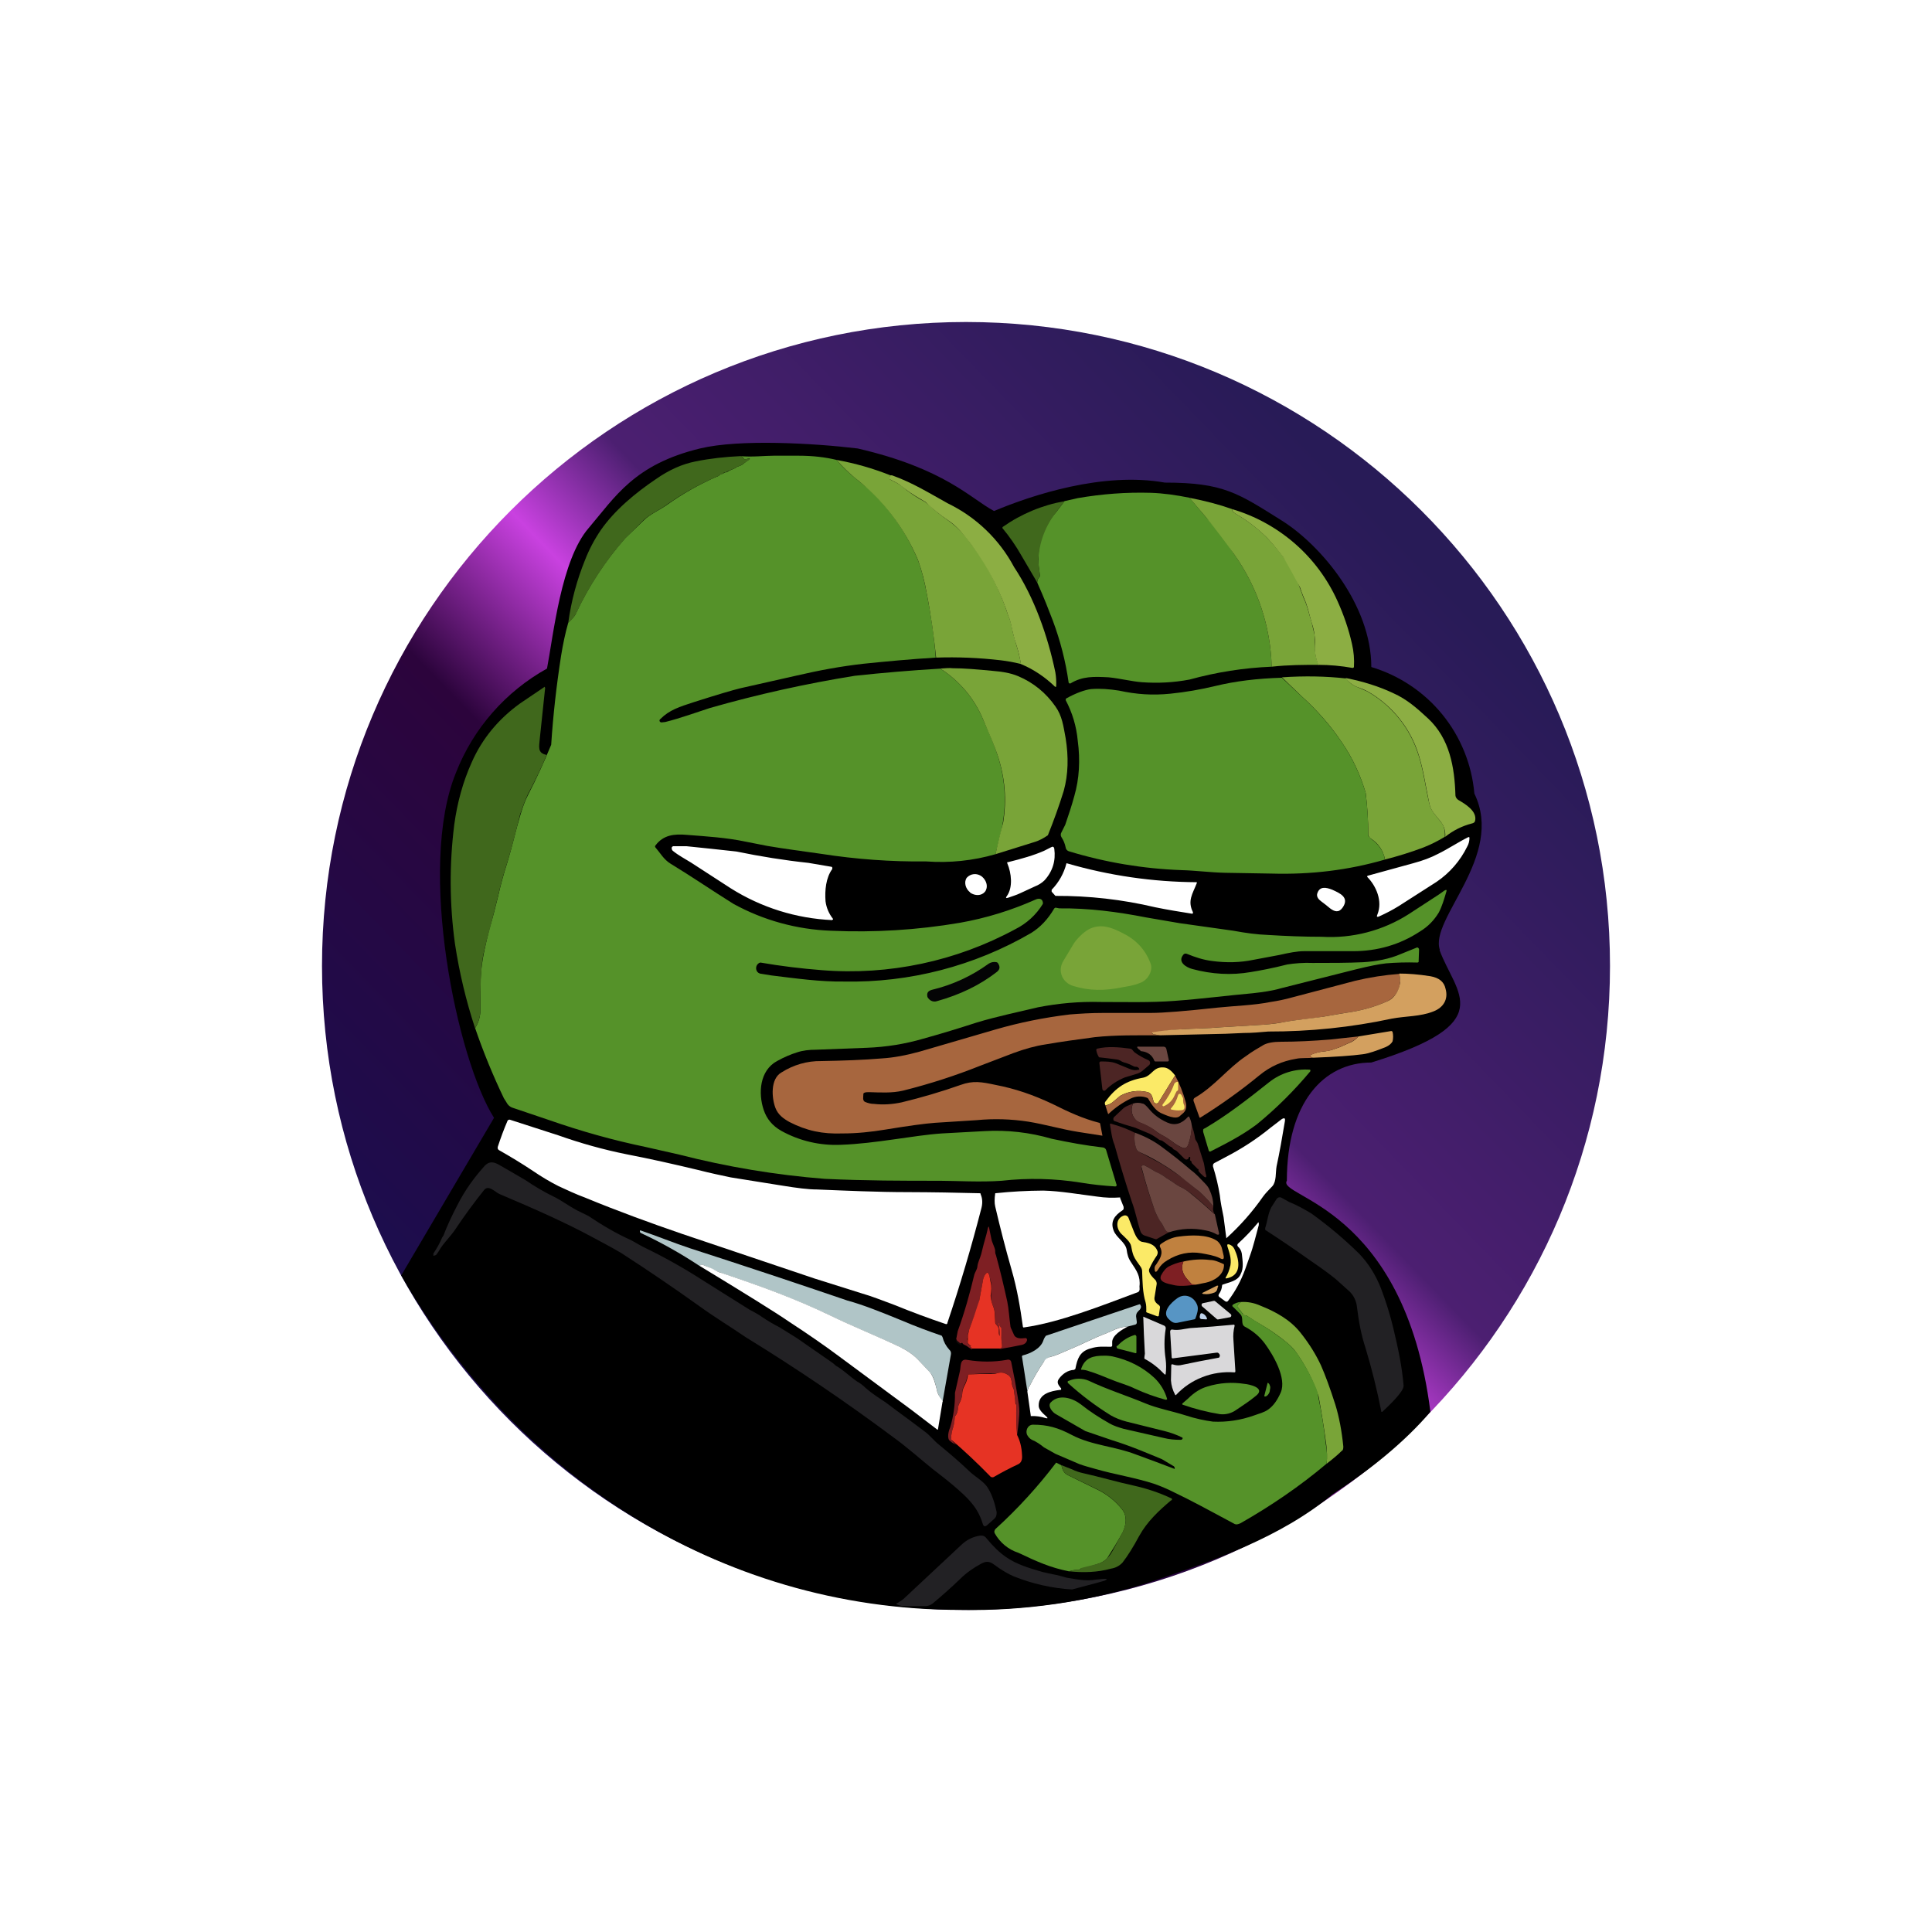 <svg width="24" height="24" viewBox="0 0 24 24" fill="none" xmlns="http://www.w3.org/2000/svg">
<rect x="0" y="0" width="24" height="24" fill="#333333" stroke="none"/>
<g clip-path="url(#clip0_328_46261)">
<path d="M24 0H0V24H24V0Z" fill="white"/>
<path d="M12 19.999C16.418 19.999 20 16.418 20 12C20 7.582 16.418 4 12 4C7.582 4 4 7.582 4 12C4 16.418 7.582 19.999 12 19.999Z" fill="url(#paint0_linear_328_46261)"/>
<path d="M17.882 11.801C18.084 12.352 18.635 12.705 17.035 13.199C16.437 13.199 15.986 13.703 15.986 14.667C15.854 14.874 17.444 14.968 17.769 17.538C17.449 17.914 17.016 18.262 16.555 18.563C15.896 19.105 15.096 19.378 14.268 19.66C13.514 19.899 12.725 20.014 11.934 19.999C8.885 19.999 6.358 18.248 4.984 15.844L6.137 13.886C5.68 13.166 5.177 10.78 5.666 9.594C5.881 9.047 6.281 8.591 6.795 8.305C6.875 7.891 6.969 6.955 7.313 6.559C7.642 6.173 7.878 5.769 8.696 5.571C9.186 5.453 10.103 5.505 10.654 5.571C11.736 5.821 12.056 6.192 12.348 6.348C12.819 6.15 13.703 5.858 14.47 5.995C15.2 5.995 15.378 6.126 15.92 6.465C16.409 6.771 17.035 7.515 17.035 8.286C17.381 8.39 17.689 8.595 17.917 8.875C18.145 9.155 18.284 9.498 18.315 9.858C18.696 10.639 17.75 11.42 17.887 11.801H17.882Z" fill="black"/>
<path d="M10.391 5.713C10.461 5.798 10.537 5.868 10.617 5.934L10.791 6.075C11.055 6.322 11.263 6.622 11.402 6.955C11.44 7.054 11.478 7.19 11.511 7.365C11.562 7.628 11.605 7.901 11.624 8.169C11.313 8.188 11.012 8.216 10.73 8.245C10.447 8.277 10.184 8.325 9.883 8.395L9.196 8.55C9.097 8.574 8.909 8.63 8.626 8.72C8.438 8.781 8.316 8.819 8.203 8.932C8.199 8.934 8.196 8.938 8.195 8.942C8.193 8.946 8.192 8.951 8.193 8.955C8.194 8.961 8.197 8.965 8.202 8.969C8.206 8.972 8.211 8.974 8.217 8.974L8.264 8.969C8.452 8.922 8.673 8.842 8.819 8.795C9.41 8.626 10.01 8.493 10.617 8.395C10.97 8.357 11.325 8.327 11.68 8.306C11.918 8.457 12.103 8.677 12.212 8.936C12.306 9.143 12.363 9.289 12.391 9.379C12.503 9.713 12.511 10.074 12.414 10.414L12.367 10.611C12.088 10.692 11.796 10.722 11.506 10.701C11.07 10.706 10.634 10.674 10.203 10.607C9.977 10.574 9.751 10.546 9.53 10.508L9.266 10.456C9.021 10.404 8.772 10.39 8.532 10.371C8.377 10.357 8.24 10.371 8.142 10.503C8.139 10.507 8.137 10.511 8.137 10.515C8.137 10.519 8.139 10.523 8.142 10.527C8.203 10.597 8.245 10.677 8.33 10.729C8.593 10.889 8.847 11.063 9.111 11.228C9.484 11.433 9.9 11.547 10.325 11.562C10.86 11.586 11.397 11.553 11.925 11.463C12.248 11.406 12.562 11.309 12.861 11.176C12.899 11.157 12.946 11.157 12.955 11.209V11.228C12.873 11.363 12.754 11.472 12.612 11.543C11.878 11.941 11.044 12.118 10.212 12.052C9.955 12.032 9.699 12.001 9.445 11.957C9.434 11.96 9.425 11.964 9.417 11.972C9.408 11.98 9.401 11.99 9.397 12.001C9.393 12.013 9.392 12.025 9.393 12.037C9.395 12.05 9.4 12.063 9.408 12.073C9.417 12.083 9.428 12.09 9.44 12.094L9.581 12.117C9.892 12.155 10.188 12.197 10.485 12.193C11.3 12.209 12.104 12 12.809 11.59C12.922 11.52 13.017 11.421 13.097 11.284L13.111 11.275L13.139 11.28L13.158 11.284C13.525 11.28 13.882 11.327 14.24 11.397L14.654 11.468L15.322 11.562C15.473 11.59 15.614 11.609 15.746 11.614C15.972 11.628 16.198 11.637 16.419 11.637C16.8 11.66 17.179 11.561 17.501 11.355L17.877 11.11L17.943 11.063C17.967 11.049 17.976 11.054 17.967 11.077C17.939 11.171 17.915 11.256 17.873 11.336C17.816 11.43 17.741 11.51 17.638 11.572C17.388 11.736 17.11 11.816 16.805 11.816H16.193C16.118 11.816 16.014 11.835 15.892 11.863L15.567 11.924C15.407 11.957 15.238 11.962 15.059 11.938C14.946 11.924 14.847 11.891 14.744 11.849C14.735 11.845 14.726 11.845 14.717 11.847C14.709 11.85 14.701 11.856 14.697 11.863C14.626 11.953 14.739 12.018 14.81 12.037C15.054 12.103 15.299 12.117 15.539 12.075C15.656 12.056 15.807 12.028 15.991 11.981C16.075 11.967 16.202 11.957 16.306 11.962C16.527 11.962 16.739 11.962 16.932 11.953C17.096 11.943 17.256 11.915 17.407 11.849C17.473 11.822 17.539 11.795 17.605 11.769C17.611 11.77 17.617 11.774 17.622 11.779C17.626 11.784 17.628 11.79 17.628 11.797L17.623 11.938V11.948C17.622 11.951 17.619 11.954 17.615 11.955C17.612 11.957 17.608 11.958 17.605 11.957C17.468 11.953 17.341 11.957 17.219 11.967C17.134 11.976 17.012 12 16.842 12.042L15.911 12.277C15.816 12.306 15.685 12.325 15.567 12.338C15.242 12.367 14.922 12.409 14.593 12.433C14.296 12.456 13.958 12.447 13.671 12.447C13.41 12.44 13.15 12.463 12.894 12.513C12.64 12.574 12.386 12.626 12.137 12.701C11.915 12.773 11.693 12.841 11.469 12.903C11.243 12.969 11.007 13.007 10.767 13.016L10.137 13.04C10.052 13.04 9.972 13.049 9.901 13.073C9.826 13.096 9.737 13.134 9.652 13.181C9.436 13.299 9.417 13.581 9.487 13.788C9.525 13.901 9.596 13.985 9.704 14.047C9.931 14.173 10.188 14.233 10.447 14.221C10.871 14.207 11.355 14.103 11.699 14.08L12.231 14.051C12.512 14.035 12.793 14.067 13.064 14.146C13.285 14.193 13.487 14.23 13.699 14.254C13.708 14.254 13.718 14.258 13.725 14.264C13.733 14.27 13.738 14.277 13.741 14.287L13.868 14.71C13.87 14.713 13.871 14.715 13.871 14.718C13.872 14.721 13.871 14.724 13.87 14.727C13.87 14.729 13.868 14.732 13.866 14.734C13.864 14.736 13.861 14.737 13.859 14.738H13.849C13.708 14.729 13.567 14.715 13.426 14.691C13.101 14.639 12.77 14.631 12.443 14.668C12.188 14.687 11.854 14.668 11.675 14.668C11.2 14.668 10.762 14.668 10.245 14.644C9.635 14.596 9.031 14.495 8.438 14.343L8.024 14.249C7.614 14.164 7.214 14.051 6.824 13.915L6.377 13.764C6.349 13.757 6.324 13.74 6.306 13.717L6.259 13.642C6.123 13.359 6.004 13.068 5.902 12.771C5.94 12.712 5.962 12.644 5.967 12.574C5.967 12.306 5.967 12.113 5.986 11.99C5.996 11.896 6.029 11.741 6.08 11.539C6.123 11.397 6.156 11.261 6.189 11.129C6.217 11.002 6.255 10.861 6.302 10.715C6.367 10.503 6.41 10.301 6.466 10.117C6.495 10.023 6.523 9.943 6.56 9.873C6.665 9.67 6.76 9.462 6.847 9.252C6.871 8.88 6.913 8.513 6.97 8.146C6.993 8.005 7.022 7.863 7.059 7.736C7.106 7.689 7.139 7.656 7.153 7.623C7.311 7.284 7.517 6.968 7.765 6.687L8 6.461C8.076 6.386 8.189 6.339 8.283 6.273C8.474 6.137 8.679 6.02 8.894 5.925C8.914 5.92 8.932 5.91 8.946 5.896C8.951 5.891 8.958 5.888 8.965 5.887C8.979 5.887 8.984 5.887 8.989 5.878L9.007 5.868C9.017 5.868 9.031 5.868 9.04 5.859C9.073 5.835 9.111 5.831 9.144 5.807C9.172 5.788 9.205 5.788 9.229 5.765C9.256 5.743 9.284 5.723 9.313 5.703V5.694H9.299C9.285 5.702 9.268 5.705 9.252 5.703C9.247 5.703 9.238 5.703 9.238 5.694C9.229 5.68 9.219 5.671 9.2 5.666C9.337 5.68 9.501 5.661 9.61 5.661H9.92C10.099 5.661 10.254 5.68 10.391 5.713Z" fill="#559229"/>
<path d="M9.2 5.666C9.219 5.671 9.228 5.68 9.238 5.694C9.238 5.704 9.247 5.704 9.252 5.704C9.266 5.704 9.285 5.704 9.299 5.694H9.308V5.699H9.313V5.708L9.228 5.765C9.205 5.788 9.172 5.788 9.143 5.807C9.111 5.831 9.073 5.835 9.04 5.854C9.031 5.862 9.019 5.867 9.007 5.868C8.998 5.868 8.993 5.868 8.988 5.878C8.985 5.881 8.982 5.884 8.978 5.885C8.973 5.887 8.969 5.888 8.965 5.887L8.946 5.897C8.931 5.91 8.914 5.92 8.894 5.925C8.887 5.925 8.88 5.929 8.875 5.934C8.665 6.027 8.465 6.141 8.278 6.273C8.188 6.339 8.075 6.386 7.995 6.461L7.769 6.687C7.52 6.969 7.312 7.286 7.153 7.628C7.129 7.67 7.097 7.707 7.059 7.737C7.096 7.464 7.167 7.205 7.266 6.96C7.317 6.828 7.384 6.701 7.464 6.584C7.638 6.334 7.896 6.122 8.146 5.953C8.315 5.835 8.475 5.765 8.64 5.732C8.828 5.694 9.012 5.675 9.2 5.666Z" fill="#40681C"/>
<path d="M10.391 5.713C10.621 5.755 10.847 5.819 11.064 5.906C11.059 5.906 11.055 5.911 11.055 5.92C11.055 5.92 11.055 5.929 11.045 5.929V5.939C11.045 5.948 11.055 5.953 11.059 5.958C11.125 5.991 11.172 6.014 11.2 6.038C11.29 6.115 11.387 6.181 11.492 6.235L11.558 6.287C11.624 6.353 11.699 6.409 11.779 6.466C11.845 6.513 11.916 6.574 11.991 6.663C12.071 6.767 12.146 6.861 12.208 6.96C12.34 7.174 12.446 7.403 12.523 7.642C12.556 7.713 12.57 7.788 12.584 7.863L12.626 8.014C12.65 8.089 12.669 8.169 12.683 8.249C12.599 8.227 12.514 8.212 12.429 8.202C12.163 8.171 11.896 8.16 11.629 8.169C11.6 7.901 11.563 7.628 11.511 7.365C11.487 7.225 11.451 7.088 11.403 6.955C11.233 6.553 10.962 6.202 10.617 5.934C10.537 5.868 10.462 5.793 10.391 5.713Z" fill="#79A438"/>
<path d="M11.082 5.905C11.336 5.995 11.553 6.131 11.774 6.253C12.125 6.423 12.414 6.7 12.597 7.044C12.847 7.42 13.016 7.9 13.11 8.352C13.12 8.41 13.123 8.468 13.12 8.526V8.531H13.106C12.983 8.411 12.84 8.315 12.682 8.249C12.669 8.169 12.651 8.09 12.626 8.013C12.609 7.964 12.595 7.914 12.583 7.863C12.565 7.788 12.555 7.712 12.522 7.642L12.499 7.571C12.381 7.243 12.21 6.938 11.99 6.668C11.915 6.573 11.845 6.508 11.779 6.465C11.678 6.397 11.583 6.32 11.496 6.235L11.416 6.188C11.341 6.145 11.266 6.093 11.195 6.037C11.172 6.013 11.124 5.99 11.059 5.957C11.05 5.953 11.044 5.946 11.04 5.938L11.044 5.929L11.054 5.919C11.054 5.91 11.054 5.905 11.063 5.905C11.07 5.904 11.076 5.904 11.082 5.905Z" fill="#8CAE43"/>
<path d="M14.776 6.183L14.983 6.428C15.11 6.568 15.225 6.72 15.327 6.879C15.62 7.29 15.784 7.778 15.797 8.282C15.452 8.296 15.11 8.35 14.776 8.442C14.579 8.479 14.386 8.489 14.188 8.475C14.056 8.465 13.915 8.428 13.774 8.414C13.586 8.404 13.449 8.399 13.299 8.489C13.297 8.49 13.294 8.491 13.292 8.491C13.289 8.491 13.287 8.49 13.285 8.489C13.283 8.488 13.28 8.487 13.279 8.485C13.277 8.484 13.276 8.482 13.275 8.479C13.238 8.216 13.171 7.957 13.078 7.708C13.031 7.585 12.969 7.425 12.885 7.237C12.885 7.209 12.894 7.185 12.913 7.167C12.915 7.165 12.916 7.162 12.917 7.16C12.918 7.158 12.918 7.155 12.918 7.152C12.913 7.082 12.894 7.011 12.899 6.945C12.899 6.73 12.978 6.523 13.12 6.362L13.224 6.225L13.388 6.188C13.688 6.136 13.992 6.113 14.296 6.122C14.452 6.127 14.612 6.15 14.776 6.183Z" fill="#559229"/>
<path d="M14.776 6.184C14.969 6.221 15.148 6.268 15.308 6.325C15.299 6.344 15.317 6.362 15.355 6.386C15.483 6.46 15.601 6.548 15.708 6.649C15.788 6.725 15.868 6.824 15.943 6.918L16.009 7.016L16.07 7.129C16.103 7.186 16.127 7.242 16.146 7.299L16.193 7.426C16.24 7.52 16.263 7.633 16.296 7.741L16.329 7.882L16.334 8.014C16.334 8.108 16.348 8.188 16.381 8.259C16.202 8.259 16.005 8.259 15.797 8.282C15.784 7.778 15.62 7.29 15.327 6.88C15.217 6.726 15.102 6.575 14.983 6.428L14.776 6.184Z" fill="#79A438"/>
<path d="M13.223 6.226L13.12 6.362C12.989 6.529 12.911 6.733 12.899 6.946C12.899 7.011 12.913 7.082 12.918 7.153L12.913 7.167C12.903 7.176 12.896 7.187 12.891 7.199C12.886 7.211 12.884 7.224 12.885 7.237L12.687 6.899C12.619 6.779 12.54 6.665 12.452 6.56C12.452 6.555 12.453 6.55 12.456 6.546C12.686 6.384 12.947 6.275 13.223 6.226Z" fill="#40681C"/>
<path d="M15.308 6.325C15.595 6.41 15.861 6.557 16.087 6.754C16.313 6.951 16.493 7.195 16.616 7.469C16.692 7.638 16.753 7.812 16.795 8C16.817 8.094 16.825 8.191 16.819 8.287C16.817 8.291 16.814 8.293 16.811 8.295C16.807 8.297 16.804 8.297 16.8 8.297C16.66 8.272 16.518 8.259 16.376 8.259C16.348 8.189 16.329 8.104 16.334 8.015C16.339 7.922 16.326 7.829 16.296 7.742C16.263 7.633 16.244 7.525 16.197 7.426C16.18 7.385 16.164 7.342 16.15 7.299C16.084 7.173 16.015 7.047 15.943 6.923C15.868 6.829 15.788 6.725 15.708 6.65C15.601 6.549 15.483 6.46 15.355 6.386C15.317 6.363 15.299 6.339 15.308 6.325Z" fill="#8CAE43"/>
<path d="M12.367 10.611C12.394 10.48 12.425 10.35 12.461 10.221C12.508 9.938 12.485 9.656 12.391 9.378C12.362 9.289 12.301 9.143 12.212 8.936C12.103 8.676 11.918 8.456 11.68 8.305C11.741 8.301 11.793 8.296 11.835 8.301C11.972 8.301 12.137 8.315 12.334 8.334C12.442 8.343 12.546 8.357 12.649 8.4C12.838 8.48 12.993 8.607 13.111 8.776C13.195 8.894 13.209 9.016 13.238 9.171C13.275 9.402 13.271 9.618 13.214 9.825C13.156 10.012 13.09 10.195 13.017 10.376C12.969 10.409 12.913 10.442 12.847 10.461L12.367 10.611ZM16.72 8.423C16.757 8.48 16.809 8.517 16.875 8.541L16.983 8.588C17.265 8.747 17.481 9 17.595 9.303C17.675 9.51 17.703 9.755 17.755 9.981C17.774 10.075 17.84 10.131 17.896 10.207C17.939 10.254 17.953 10.319 17.948 10.395C17.863 10.447 17.779 10.489 17.684 10.527C17.528 10.586 17.367 10.636 17.205 10.677C17.195 10.624 17.175 10.574 17.145 10.529C17.115 10.485 17.076 10.447 17.03 10.418C17.021 10.412 17.013 10.404 17.007 10.395C17.002 10.386 16.998 10.377 16.997 10.367C16.997 10.194 16.986 10.021 16.965 9.849C16.899 9.628 16.805 9.421 16.673 9.228C16.532 9.016 16.362 8.823 16.169 8.649L15.925 8.414C16.207 8.395 16.471 8.4 16.72 8.428V8.423Z" fill="#79A438"/>
<path d="M15.924 8.419L16.169 8.65C16.362 8.824 16.531 9.017 16.673 9.228C16.804 9.421 16.898 9.628 16.964 9.845C16.986 10.017 16.997 10.189 16.997 10.362C16.997 10.377 16.997 10.386 17.007 10.395L17.03 10.419C17.124 10.485 17.186 10.569 17.204 10.678C16.753 10.809 16.287 10.866 15.797 10.852L15.214 10.842C15.035 10.838 14.856 10.814 14.677 10.809C14.202 10.792 13.73 10.713 13.275 10.574C13.265 10.57 13.257 10.564 13.25 10.556C13.243 10.547 13.239 10.537 13.238 10.527C13.229 10.482 13.211 10.438 13.186 10.4C13.18 10.391 13.177 10.38 13.177 10.37C13.177 10.359 13.18 10.348 13.186 10.339L13.233 10.245C13.275 10.122 13.313 10.009 13.346 9.887C13.407 9.675 13.421 9.445 13.388 9.2C13.372 9.024 13.321 8.853 13.238 8.697L13.242 8.678C13.369 8.607 13.477 8.57 13.553 8.56C13.666 8.551 13.779 8.56 13.901 8.579C14.117 8.626 14.315 8.64 14.541 8.617C14.729 8.598 14.917 8.565 15.096 8.522C15.346 8.461 15.619 8.428 15.924 8.419Z" fill="#559229"/>
<path d="M16.72 8.423C16.931 8.465 17.129 8.526 17.308 8.611C17.477 8.686 17.604 8.799 17.741 8.926C18.009 9.176 18.07 9.533 18.08 9.882C18.081 9.893 18.085 9.905 18.092 9.914C18.098 9.924 18.107 9.932 18.117 9.938C18.197 9.985 18.353 10.075 18.324 10.197C18.32 10.216 18.305 10.225 18.282 10.23C18.162 10.261 18.05 10.317 17.953 10.395C17.959 10.327 17.939 10.259 17.896 10.206C17.84 10.131 17.774 10.079 17.755 9.98C17.708 9.755 17.675 9.51 17.6 9.308C17.487 9.003 17.27 8.748 16.988 8.588C16.952 8.569 16.914 8.553 16.875 8.54C16.813 8.52 16.759 8.48 16.72 8.428V8.423Z" fill="#8CAE43"/>
<path d="M6.791 9.378C6.734 9.519 6.654 9.684 6.555 9.872C6.522 9.943 6.494 10.023 6.461 10.117C6.414 10.305 6.367 10.503 6.301 10.715C6.254 10.861 6.217 10.997 6.188 11.129L6.085 11.538C6.028 11.741 5.991 11.896 5.986 11.99C5.972 12.112 5.967 12.305 5.967 12.573C5.962 12.644 5.939 12.712 5.901 12.771C5.789 12.43 5.706 12.081 5.652 11.726C5.584 11.235 5.581 10.736 5.643 10.244C5.68 9.971 5.751 9.712 5.859 9.472C5.991 9.171 6.198 8.927 6.461 8.738C6.563 8.669 6.665 8.6 6.767 8.531V8.536L6.772 8.545L6.706 9.171C6.697 9.279 6.673 9.355 6.791 9.378Z" fill="#40681C"/>
<path d="M17.864 10.607C17.991 10.545 18.108 10.465 18.24 10.399H18.245L18.25 10.4L18.254 10.404V10.409C18.254 10.447 18.245 10.484 18.226 10.517C18.139 10.694 18.008 10.845 17.845 10.955L17.375 11.256C17.299 11.303 17.219 11.345 17.134 11.383C17.106 11.397 17.097 11.387 17.111 11.359C17.177 11.195 17.097 11.007 16.984 10.893V10.884L16.989 10.879L17.553 10.724C17.676 10.691 17.774 10.654 17.864 10.607ZM10.339 11.43C9.892 11.41 9.457 11.274 9.078 11.035L8.584 10.715C8.509 10.668 8.434 10.63 8.363 10.573C8.349 10.564 8.344 10.55 8.344 10.536C8.344 10.522 8.349 10.517 8.363 10.512H8.528C8.735 10.533 8.942 10.555 9.149 10.578C9.445 10.639 9.742 10.687 10.043 10.719L10.325 10.767C10.329 10.767 10.333 10.768 10.335 10.771C10.338 10.773 10.339 10.777 10.339 10.781V10.795C10.259 10.903 10.245 11.063 10.255 11.195C10.265 11.276 10.298 11.352 10.349 11.416L10.348 11.421L10.344 11.425H10.339V11.43ZM12.97 10.569L13.055 10.526C13.078 10.512 13.092 10.517 13.097 10.545C13.116 10.691 13.078 10.823 12.975 10.936C12.941 10.969 12.901 10.994 12.857 11.011L12.673 11.096C12.626 11.119 12.575 11.133 12.523 11.152C12.495 11.162 12.49 11.152 12.509 11.129C12.584 11.021 12.565 10.847 12.513 10.724C12.512 10.722 12.512 10.72 12.512 10.717C12.512 10.715 12.512 10.712 12.513 10.71H12.523C12.692 10.668 12.843 10.625 12.97 10.569ZM14.866 10.973C14.814 11.105 14.749 11.19 14.819 11.331V11.345C14.818 11.347 14.815 11.349 14.813 11.35C14.81 11.351 14.808 11.351 14.805 11.35C14.655 11.326 14.509 11.303 14.349 11.27C13.943 11.174 13.528 11.127 13.111 11.129L13.064 11.077V11.053C13.153 10.962 13.217 10.848 13.248 10.724H13.252C13.777 10.877 14.32 10.956 14.866 10.959C14.867 10.961 14.868 10.964 14.868 10.966C14.868 10.969 14.867 10.971 14.866 10.973ZM12.048 11.086C12.113 11.133 12.194 11.129 12.236 11.077C12.278 11.021 12.259 10.941 12.198 10.889C12.137 10.842 12.057 10.851 12.01 10.903C11.972 10.955 11.991 11.039 12.052 11.086H12.048ZM16.551 11.053C16.645 11.096 16.767 11.148 16.678 11.275C16.631 11.341 16.579 11.326 16.523 11.284C16.486 11.253 16.448 11.223 16.41 11.195C16.377 11.171 16.353 11.138 16.363 11.101C16.391 11.007 16.471 11.021 16.551 11.053Z" fill="white"/>
<path d="M13.929 12.267C13.718 12.309 13.529 12.309 13.332 12.248C13.195 12.206 13.134 12.06 13.209 11.938L13.336 11.726C13.374 11.665 13.454 11.585 13.52 11.547C13.666 11.467 13.807 11.519 13.943 11.59C14.108 11.67 14.226 11.792 14.292 11.966C14.329 12.06 14.254 12.182 14.16 12.211C14.08 12.244 14.005 12.253 13.925 12.267H13.929Z" fill="#79A438"/>
<path d="M11.576 12.296C11.831 12.235 12.07 12.125 12.282 11.971C12.31 11.953 12.344 11.946 12.376 11.952C12.383 11.953 12.39 11.956 12.395 11.962C12.428 12.009 12.423 12.046 12.376 12.079C12.169 12.239 11.925 12.357 11.638 12.437C11.619 12.443 11.599 12.443 11.581 12.437C11.562 12.431 11.546 12.419 11.534 12.404C11.527 12.398 11.522 12.389 11.52 12.38C11.511 12.333 11.529 12.31 11.576 12.296Z" fill="#040405"/>
<path d="M17.383 12.094C17.392 12.146 17.397 12.188 17.392 12.207C17.388 12.255 17.371 12.301 17.344 12.342C17.317 12.382 17.28 12.415 17.237 12.437C17.068 12.513 16.889 12.56 16.71 12.583L16.437 12.63C16.268 12.659 16.094 12.668 15.925 12.701C15.822 12.719 15.718 12.73 15.614 12.734L15.153 12.762C14.998 12.776 14.838 12.776 14.682 12.786C14.557 12.794 14.433 12.81 14.31 12.832C14.31 12.842 14.32 12.842 14.325 12.847L14.409 12.861C14.136 12.861 13.859 12.856 13.6 12.884C13.383 12.913 13.176 12.941 12.988 12.974C12.861 12.993 12.729 13.03 12.588 13.082L12.169 13.242C11.873 13.36 11.558 13.463 11.219 13.548C11.078 13.581 10.936 13.571 10.795 13.567C10.772 13.567 10.753 13.567 10.734 13.576C10.731 13.578 10.728 13.581 10.726 13.584C10.725 13.587 10.724 13.591 10.725 13.595C10.725 13.623 10.711 13.675 10.748 13.689C10.781 13.703 10.819 13.713 10.857 13.713C10.974 13.727 11.092 13.717 11.2 13.694C11.448 13.634 11.693 13.562 11.934 13.477C12.089 13.421 12.193 13.44 12.367 13.477C12.612 13.524 12.833 13.6 13.073 13.713C13.261 13.807 13.449 13.896 13.656 13.948C13.659 13.948 13.661 13.95 13.662 13.951C13.664 13.953 13.665 13.955 13.666 13.957L13.694 14.103V14.108L13.393 14.061C13.186 14.028 12.979 13.967 12.776 13.934C12.563 13.901 12.347 13.894 12.132 13.915L11.614 13.948C11.492 13.957 11.285 13.985 10.993 14.033C10.824 14.061 10.645 14.08 10.466 14.08C10.216 14.089 10.019 14.047 9.807 13.938C9.732 13.896 9.666 13.849 9.633 13.764C9.586 13.642 9.567 13.402 9.708 13.322C9.856 13.228 10.027 13.178 10.202 13.181C10.48 13.176 10.729 13.167 10.955 13.148C11.101 13.139 11.256 13.11 11.426 13.063L12.362 12.79C12.668 12.701 12.974 12.64 13.289 12.602C13.402 12.593 13.543 12.583 13.713 12.583H14.296C14.451 12.583 14.729 12.56 15.124 12.517C15.346 12.494 15.572 12.489 15.783 12.447C15.877 12.433 15.967 12.414 16.052 12.39L16.837 12.183C17.017 12.14 17.199 12.112 17.383 12.098V12.094Z" fill="#A7663E"/>
<path d="M17.383 12.094C17.491 12.094 17.619 12.103 17.769 12.127C17.877 12.146 17.939 12.197 17.957 12.282C17.995 12.414 17.929 12.517 17.807 12.564C17.642 12.63 17.463 12.621 17.289 12.654C16.785 12.762 16.271 12.815 15.755 12.814C15.652 12.823 15.553 12.832 15.449 12.832L15.223 12.842L14.409 12.861L14.325 12.847L14.315 12.837L14.31 12.828L14.312 12.825L14.315 12.823C14.438 12.804 14.555 12.79 14.678 12.786C14.838 12.776 14.998 12.776 15.153 12.762L15.614 12.734C15.717 12.729 15.826 12.72 15.925 12.701C16.094 12.668 16.268 12.654 16.437 12.63L16.71 12.583C16.889 12.56 17.068 12.513 17.237 12.437C17.331 12.395 17.379 12.296 17.393 12.207C17.393 12.183 17.393 12.146 17.383 12.098V12.094ZM16.32 13.139C16.301 13.139 16.287 13.139 16.282 13.124V13.115C16.282 13.112 16.282 13.11 16.282 13.107C16.283 13.105 16.285 13.102 16.287 13.101C16.343 13.077 16.404 13.063 16.466 13.059L16.541 13.044C16.563 13.036 16.584 13.028 16.607 13.021C16.668 13.002 16.724 12.969 16.786 12.945C16.82 12.928 16.85 12.904 16.875 12.875L17.275 12.809C17.279 12.807 17.284 12.807 17.289 12.809C17.293 12.811 17.297 12.814 17.299 12.819C17.308 12.856 17.308 12.898 17.299 12.936C17.284 12.964 17.256 12.988 17.214 13.007C17.096 13.054 17.002 13.087 16.931 13.096C16.79 13.115 16.583 13.129 16.32 13.139Z" fill="#D3A05F"/>
<path d="M16.875 12.875C16.849 12.905 16.817 12.928 16.781 12.945C16.724 12.969 16.668 13.002 16.607 13.021L16.541 13.044C16.517 13.052 16.491 13.057 16.466 13.059C16.402 13.064 16.34 13.08 16.282 13.105C16.281 13.109 16.281 13.112 16.282 13.115V13.124C16.287 13.138 16.301 13.143 16.32 13.138C16.245 13.148 16.165 13.138 16.099 13.153C15.929 13.181 15.779 13.247 15.642 13.36C15.407 13.553 15.162 13.727 14.913 13.882C14.903 13.887 14.899 13.882 14.899 13.877L14.828 13.68C14.825 13.672 14.824 13.663 14.827 13.656C14.829 13.648 14.835 13.641 14.842 13.637C15.087 13.496 15.252 13.27 15.477 13.12C15.553 13.063 15.628 13.021 15.699 12.979C15.746 12.955 15.816 12.941 15.915 12.941C16.103 12.941 16.31 12.931 16.527 12.913L16.875 12.875Z" fill="#A7663E"/>
<path d="M14.339 13.176C14.315 13.11 14.259 13.068 14.184 13.059C14.174 13.059 14.169 13.059 14.165 13.049L14.141 13.03C14.118 13.007 14.122 12.997 14.155 13.002H14.447C14.456 13.001 14.466 13.003 14.474 13.008C14.482 13.013 14.487 13.021 14.489 13.03L14.518 13.162C14.522 13.176 14.518 13.186 14.504 13.186H14.362C14.358 13.187 14.353 13.187 14.349 13.185C14.344 13.184 14.341 13.18 14.339 13.176Z" fill="#6A4640"/>
<path d="M14.151 13.275C14.146 13.267 14.139 13.26 14.131 13.256C14.122 13.252 14.113 13.25 14.104 13.252C14.097 13.251 14.091 13.25 14.085 13.247C14.053 13.229 14.02 13.215 13.986 13.204C13.968 13.201 13.95 13.194 13.934 13.186C13.917 13.174 13.898 13.165 13.878 13.162C13.803 13.151 13.727 13.142 13.652 13.134C13.636 13.108 13.624 13.079 13.619 13.049C13.618 13.047 13.618 13.044 13.618 13.041C13.619 13.039 13.62 13.037 13.621 13.034C13.622 13.032 13.624 13.03 13.626 13.029C13.628 13.027 13.63 13.026 13.633 13.026C13.755 12.997 13.896 13.007 14.033 13.026C14.066 13.026 14.071 13.054 14.094 13.073C14.146 13.11 14.202 13.143 14.268 13.171C14.273 13.175 14.278 13.178 14.281 13.183C14.284 13.188 14.286 13.194 14.287 13.2C14.288 13.206 14.287 13.212 14.284 13.218C14.282 13.224 14.278 13.229 14.273 13.233L14.207 13.289C14.185 13.31 14.16 13.326 14.132 13.336L13.976 13.383C13.882 13.421 13.802 13.473 13.732 13.543C13.729 13.546 13.725 13.548 13.721 13.549C13.716 13.55 13.712 13.549 13.708 13.548C13.704 13.546 13.701 13.544 13.699 13.54C13.696 13.537 13.695 13.533 13.694 13.529L13.657 13.209V13.2C13.658 13.197 13.659 13.194 13.662 13.191C13.665 13.189 13.667 13.187 13.671 13.186H13.68C13.741 13.186 13.802 13.186 13.864 13.209L14.024 13.275C14.066 13.294 14.104 13.299 14.141 13.289C14.151 13.289 14.155 13.284 14.151 13.275Z" fill="#4C2524"/>
<path d="M14.598 13.359L14.395 13.688C14.392 13.695 14.387 13.701 14.38 13.705C14.373 13.708 14.365 13.709 14.358 13.707C14.35 13.706 14.344 13.703 14.339 13.698C14.334 13.693 14.33 13.686 14.329 13.679C14.315 13.632 14.311 13.58 14.254 13.566C14.139 13.538 14.018 13.555 13.915 13.613L13.831 13.684C13.803 13.709 13.769 13.726 13.732 13.731C13.722 13.712 13.722 13.698 13.732 13.684C13.864 13.505 13.991 13.425 14.202 13.387C14.311 13.364 14.325 13.251 14.452 13.26C14.499 13.26 14.546 13.293 14.593 13.354L14.598 13.359Z" fill="#FBEA67"/>
<path d="M15.765 13.444C15.909 13.33 16.09 13.274 16.273 13.288L16.277 13.292L16.278 13.298V13.307C16.078 13.547 15.856 13.768 15.614 13.966C15.426 14.107 15.238 14.201 15.035 14.305C15.026 14.305 15.021 14.305 15.016 14.295L14.946 14.06V14.032C14.95 14.027 14.955 14.018 14.965 14.018C15.247 13.853 15.511 13.646 15.765 13.444Z" fill="#559229"/>
<path d="M14.597 13.359C14.654 13.463 14.696 13.571 14.729 13.689C14.743 13.741 14.739 13.788 14.701 13.825L14.663 13.858C14.611 13.919 14.475 13.849 14.418 13.825C14.353 13.792 14.306 13.722 14.268 13.656C14.266 13.652 14.264 13.648 14.261 13.645C14.257 13.641 14.253 13.639 14.249 13.637C14.217 13.625 14.182 13.619 14.147 13.621C14.112 13.622 14.078 13.631 14.047 13.646C13.945 13.696 13.851 13.761 13.769 13.839L13.764 13.835L13.731 13.731C13.764 13.731 13.802 13.712 13.83 13.684L13.915 13.614C14.018 13.556 14.139 13.539 14.254 13.566C14.31 13.581 14.315 13.637 14.329 13.679C14.33 13.687 14.334 13.693 14.338 13.698C14.344 13.703 14.35 13.707 14.357 13.708C14.365 13.709 14.373 13.709 14.38 13.705C14.386 13.702 14.392 13.696 14.395 13.689L14.597 13.359Z" fill="#A7663E"/>
<path d="M14.616 13.557C14.606 13.575 14.597 13.594 14.588 13.614C14.563 13.67 14.518 13.715 14.461 13.74C14.458 13.742 14.454 13.743 14.451 13.742C14.447 13.741 14.444 13.739 14.442 13.736C14.441 13.734 14.44 13.731 14.44 13.729C14.44 13.726 14.441 13.724 14.442 13.722C14.504 13.642 14.551 13.562 14.584 13.472C14.586 13.463 14.592 13.455 14.6 13.449C14.607 13.443 14.616 13.44 14.626 13.439C14.629 13.438 14.632 13.438 14.635 13.439V13.533L14.631 13.548C14.625 13.549 14.62 13.552 14.616 13.557ZM14.678 13.604C14.678 13.618 14.697 13.632 14.697 13.651C14.697 13.679 14.697 13.708 14.711 13.731C14.72 13.769 14.711 13.792 14.668 13.792C14.631 13.797 14.593 13.792 14.551 13.783C14.541 13.778 14.541 13.773 14.551 13.764C14.588 13.722 14.616 13.67 14.635 13.604C14.64 13.59 14.649 13.585 14.664 13.59L14.678 13.604Z" fill="#FBEA67"/>
<path d="M14.805 13.982C14.805 14.062 14.79 14.137 14.762 14.217C14.748 14.259 14.725 14.273 14.682 14.255C14.64 14.236 14.601 14.212 14.565 14.184C14.52 14.151 14.473 14.121 14.423 14.095C14.393 14.078 14.365 14.059 14.339 14.038C14.282 13.999 14.22 13.967 14.155 13.944C14.128 13.933 14.105 13.913 14.089 13.887C14.071 13.861 14.061 13.831 14.058 13.8C14.056 13.769 14.062 13.737 14.075 13.709C14.113 13.696 14.155 13.696 14.193 13.709C14.212 13.709 14.24 13.737 14.273 13.775C14.329 13.845 14.405 13.902 14.499 13.944C14.593 13.986 14.678 13.963 14.758 13.873L14.761 13.871L14.764 13.87L14.768 13.871L14.772 13.873C14.79 13.906 14.8 13.944 14.805 13.982Z" fill="#6A4640"/>
<path d="M14.075 13.708C14.061 13.736 14.055 13.768 14.058 13.799C14.06 13.831 14.071 13.861 14.089 13.887C14.105 13.91 14.128 13.928 14.155 13.939C14.221 13.967 14.286 13.995 14.343 14.037C14.367 14.061 14.395 14.08 14.423 14.094C14.479 14.122 14.522 14.15 14.564 14.183C14.607 14.216 14.644 14.24 14.682 14.254C14.724 14.273 14.748 14.254 14.762 14.212C14.79 14.136 14.799 14.061 14.804 13.981C14.823 14.028 14.837 14.084 14.846 14.141C14.851 14.169 14.87 14.179 14.879 14.207L14.945 14.418C14.964 14.466 14.964 14.522 14.978 14.579C14.997 14.63 14.978 14.64 14.941 14.602C14.924 14.587 14.908 14.572 14.893 14.555C14.891 14.552 14.889 14.548 14.888 14.544C14.887 14.54 14.887 14.535 14.889 14.531C14.889 14.527 14.889 14.522 14.879 14.522L14.87 14.513C14.848 14.491 14.826 14.469 14.804 14.447C14.804 14.433 14.799 14.423 14.79 14.418C14.78 14.414 14.78 14.409 14.785 14.405V14.371C14.785 14.367 14.785 14.362 14.785 14.371H14.776L14.767 14.376C14.767 14.395 14.752 14.405 14.734 14.405L14.715 14.395L14.625 14.306C14.611 14.291 14.597 14.287 14.578 14.277C14.564 14.263 14.559 14.249 14.541 14.245C14.532 14.241 14.524 14.236 14.517 14.23C14.493 14.21 14.468 14.191 14.442 14.174C14.432 14.164 14.414 14.169 14.395 14.155C14.36 14.128 14.322 14.104 14.282 14.084C14.223 14.059 14.163 14.034 14.103 14.009C14.014 13.984 13.926 13.956 13.839 13.924C13.836 13.921 13.834 13.918 13.832 13.914C13.831 13.91 13.83 13.905 13.83 13.901C13.83 13.896 13.831 13.892 13.832 13.888C13.834 13.884 13.836 13.88 13.839 13.877L13.943 13.779C13.962 13.76 13.984 13.746 14.009 13.736L14.075 13.708Z" fill="#4C2524"/>
<path d="M15.219 14.377C15.421 14.273 15.609 14.151 15.783 14.009L15.924 13.901C15.957 13.883 15.967 13.892 15.962 13.925C15.929 14.122 15.896 14.315 15.858 14.489C15.844 14.569 15.858 14.673 15.807 14.734C15.764 14.781 15.722 14.819 15.689 14.866C15.557 15.055 15.404 15.228 15.233 15.383V15.374L15.2 15.12C15.181 15.026 15.162 14.937 15.153 14.847C15.134 14.729 15.106 14.612 15.068 14.489C15.068 14.471 15.068 14.457 15.087 14.447L15.219 14.377ZM7.275 14.88C7.148 14.833 7.04 14.781 6.937 14.734C6.827 14.678 6.722 14.615 6.621 14.546C6.48 14.452 6.339 14.367 6.198 14.287C6.184 14.278 6.179 14.264 6.184 14.245C6.22 14.135 6.26 14.026 6.306 13.92C6.31 13.915 6.315 13.911 6.321 13.91C6.327 13.908 6.333 13.908 6.339 13.911L6.937 14.104C7.213 14.202 7.496 14.281 7.784 14.339C8.075 14.395 8.367 14.461 8.664 14.532C8.828 14.574 8.965 14.602 9.078 14.626L9.722 14.729C9.901 14.758 10.042 14.776 10.146 14.776C10.513 14.791 10.899 14.809 11.285 14.809C11.583 14.81 11.881 14.815 12.179 14.823L12.183 14.838C12.207 14.894 12.207 14.955 12.188 15.021C12.065 15.497 11.926 15.967 11.769 16.433C11.769 16.447 11.76 16.452 11.746 16.447C11.533 16.375 11.323 16.297 11.115 16.212C10.951 16.151 10.819 16.099 10.715 16.07L10.118 15.882L8.471 15.327C8.075 15.191 7.675 15.045 7.275 14.88Z" fill="white"/>
<path d="M14.099 14.071C14.087 14.139 14.093 14.209 14.118 14.273C14.118 14.287 14.132 14.297 14.146 14.306L14.4 14.443C14.447 14.466 14.532 14.523 14.654 14.607C14.725 14.655 14.796 14.72 14.866 14.777C14.909 14.805 14.974 14.871 15.073 14.984C15.064 15.021 15.069 15.054 15.092 15.083C14.998 14.998 14.904 14.913 14.81 14.838C14.763 14.8 14.72 14.772 14.683 14.753C14.64 14.735 14.598 14.706 14.56 14.678L14.485 14.631C14.457 14.607 14.424 14.589 14.391 14.575C14.33 14.546 14.278 14.504 14.217 14.476C14.212 14.474 14.207 14.473 14.202 14.474C14.197 14.475 14.192 14.477 14.188 14.481C14.184 14.484 14.181 14.489 14.18 14.493C14.178 14.498 14.178 14.504 14.179 14.509C14.236 14.716 14.292 14.895 14.349 15.045C14.363 15.092 14.396 15.139 14.433 15.2C14.457 15.233 14.466 15.294 14.518 15.309L14.367 15.393H14.353L14.212 15.346C14.2 15.341 14.19 15.333 14.182 15.323C14.174 15.313 14.168 15.302 14.165 15.29C14.127 15.172 14.104 15.045 14.061 14.932C13.983 14.697 13.911 14.46 13.845 14.222C13.812 14.146 13.803 14.052 13.789 13.972V13.967L13.789 13.962L13.793 13.958H13.798C13.916 13.991 14.019 14.029 14.104 14.076L14.099 14.071Z" fill="#4C2524"/>
<path d="M14.098 14.07C14.225 14.117 14.334 14.174 14.428 14.244C14.555 14.338 14.677 14.433 14.795 14.536C14.861 14.583 14.912 14.644 14.969 14.701C14.997 14.729 15.016 14.757 15.025 14.781C15.054 14.842 15.072 14.908 15.072 14.983C14.978 14.875 14.908 14.804 14.865 14.776L14.654 14.607C14.496 14.488 14.325 14.387 14.145 14.306C14.132 14.298 14.122 14.287 14.117 14.273C14.093 14.21 14.087 14.141 14.098 14.075V14.07Z" fill="#6A4640"/>
<path d="M5.506 15.355C5.558 15.218 5.619 15.091 5.68 14.974C5.775 14.785 5.892 14.625 6.024 14.479C6.071 14.432 6.118 14.428 6.184 14.461C6.3 14.527 6.417 14.595 6.532 14.663C6.636 14.734 6.753 14.804 6.88 14.866C6.96 14.903 7.069 14.983 7.167 15.035L7.309 15.105C7.478 15.218 7.652 15.322 7.84 15.406L7.982 15.486C8.243 15.611 8.496 15.753 8.739 15.91L9.309 16.268C9.36 16.296 9.417 16.324 9.469 16.362C9.539 16.409 9.61 16.451 9.685 16.489L9.897 16.621L10.344 16.931C10.363 16.945 10.382 16.969 10.405 16.978C10.495 17.035 10.56 17.101 10.64 17.157C10.683 17.18 10.72 17.209 10.758 17.246C10.833 17.312 10.923 17.369 11.007 17.425L11.139 17.524L11.318 17.656L11.487 17.783C11.553 17.83 11.605 17.901 11.666 17.948C11.798 18.056 11.93 18.169 12.057 18.291C12.132 18.357 12.231 18.409 12.278 18.494C12.325 18.573 12.358 18.672 12.381 18.785C12.381 18.818 12.377 18.846 12.348 18.87L12.264 18.945C12.236 18.969 12.217 18.964 12.207 18.926C12.19 18.87 12.167 18.817 12.137 18.766C12.09 18.686 12.014 18.602 11.911 18.512C11.817 18.428 11.709 18.343 11.586 18.249C11.44 18.131 11.266 17.976 11.097 17.854C10.507 17.414 9.898 17.001 9.271 16.616C9.078 16.484 8.876 16.362 8.687 16.225C8.37 15.998 8.046 15.778 7.718 15.566C7.6 15.496 7.473 15.43 7.351 15.364C7.055 15.204 6.673 15.03 6.203 14.832C6.151 14.809 6.071 14.715 6.015 14.781C5.902 14.922 5.779 15.087 5.657 15.27C5.6 15.355 5.53 15.421 5.473 15.505C5.457 15.535 5.438 15.563 5.417 15.59L5.403 15.595H5.398C5.389 15.604 5.384 15.604 5.384 15.595V15.571C5.426 15.509 5.463 15.443 5.492 15.374C5.497 15.368 5.5 15.362 5.502 15.355H5.506Z" fill="#222124"/>
<path d="M15.091 15.083L15.143 15.318C15.144 15.321 15.144 15.325 15.144 15.328C15.143 15.331 15.141 15.334 15.139 15.337H15.12C15.076 15.311 15.028 15.294 14.979 15.285C14.825 15.252 14.666 15.26 14.518 15.309C14.47 15.299 14.456 15.233 14.433 15.2C14.398 15.152 14.37 15.1 14.348 15.045C14.284 14.864 14.227 14.68 14.179 14.494C14.18 14.491 14.182 14.487 14.184 14.484C14.187 14.481 14.19 14.478 14.193 14.477C14.197 14.475 14.201 14.474 14.205 14.474C14.209 14.473 14.213 14.474 14.216 14.476C14.277 14.504 14.329 14.546 14.386 14.57C14.423 14.588 14.456 14.607 14.485 14.631L14.56 14.678C14.598 14.706 14.64 14.735 14.682 14.753C14.72 14.772 14.762 14.8 14.805 14.838C14.899 14.913 14.993 14.998 15.087 15.083H15.091Z" fill="#6A4640"/>
<path d="M13.835 15.289C13.868 15.374 13.977 15.43 13.995 15.52C14.005 15.59 14.014 15.628 14.056 15.689C14.118 15.783 14.17 15.854 14.155 15.981C14.155 15.999 14.165 16.037 14.137 16.051C13.671 16.225 13.158 16.428 12.725 16.489C12.72 16.491 12.715 16.491 12.711 16.489C12.709 16.487 12.708 16.485 12.707 16.482C12.706 16.48 12.706 16.477 12.706 16.475C12.673 16.239 12.636 16.014 12.565 15.769C12.491 15.51 12.424 15.25 12.363 14.988C12.353 14.945 12.353 14.894 12.363 14.823C12.561 14.802 12.761 14.791 12.96 14.79C13.172 14.795 13.407 14.837 13.633 14.865C13.726 14.879 13.821 14.882 13.915 14.875V14.884L13.958 14.992V15.016C13.958 15.025 13.948 15.03 13.944 15.035C13.85 15.096 13.788 15.171 13.835 15.289Z" fill="white"/>
<path d="M17.308 16.498C17.37 16.756 17.417 16.982 17.436 17.213C17.44 17.288 17.247 17.467 17.172 17.538L17.167 17.539L17.163 17.538H17.158V17.528C17.106 17.266 17.042 17.007 16.965 16.752C16.908 16.578 16.88 16.422 16.857 16.239C16.85 16.164 16.817 16.093 16.762 16.041L16.636 15.928C16.579 15.872 16.452 15.778 16.259 15.646C16.081 15.52 15.901 15.397 15.718 15.279C15.715 15.27 15.715 15.26 15.718 15.251C15.746 15.166 15.751 15.077 15.793 14.997L15.859 14.893C15.866 14.884 15.876 14.877 15.887 14.874C15.898 14.872 15.91 14.873 15.92 14.879L16.014 14.931C16.118 14.973 16.207 15.025 16.287 15.072C16.499 15.224 16.699 15.392 16.885 15.575C16.998 15.693 17.087 15.834 17.153 15.999C17.215 16.163 17.266 16.323 17.308 16.498Z" fill="#222124"/>
<path d="M14.367 15.962L14.344 16.103C14.329 16.16 14.362 16.188 14.4 16.216C14.404 16.22 14.407 16.226 14.409 16.231C14.41 16.237 14.411 16.243 14.409 16.249L14.395 16.343C14.395 16.352 14.386 16.352 14.377 16.352L14.249 16.305C14.24 16.301 14.235 16.296 14.24 16.282C14.24 16.249 14.24 16.211 14.231 16.178C14.193 16.056 14.193 15.92 14.188 15.793C14.188 15.772 14.181 15.753 14.169 15.736C14.136 15.689 14.099 15.642 14.08 15.595C14.067 15.558 14.058 15.52 14.052 15.482C14.043 15.426 13.972 15.369 13.929 15.327C13.864 15.261 13.854 15.139 13.958 15.101C13.964 15.098 13.97 15.098 13.976 15.098C13.982 15.098 13.989 15.099 13.994 15.102C14 15.105 14.005 15.108 14.009 15.113C14.014 15.118 14.017 15.123 14.019 15.129L14.089 15.308C14.108 15.355 14.141 15.416 14.184 15.426C14.268 15.44 14.344 15.454 14.377 15.538C14.386 15.557 14.381 15.576 14.372 15.595C14.339 15.642 14.306 15.698 14.278 15.76C14.254 15.807 14.325 15.873 14.353 15.901C14.36 15.909 14.365 15.919 14.367 15.93C14.37 15.94 14.37 15.951 14.367 15.962Z" fill="#FBEA67"/>
<path d="M15.19 15.957C15.27 15.928 15.374 15.914 15.411 15.83C15.454 15.75 15.435 15.66 15.426 15.571C15.42 15.538 15.404 15.508 15.379 15.486C15.374 15.481 15.371 15.474 15.371 15.467C15.371 15.46 15.374 15.454 15.379 15.449C15.468 15.368 15.548 15.284 15.623 15.194C15.628 15.18 15.637 15.185 15.637 15.194V15.218C15.6 15.35 15.571 15.482 15.524 15.609L15.468 15.768C15.416 15.91 15.346 16.041 15.256 16.159C15.247 16.173 15.233 16.173 15.219 16.164L15.148 16.112C15.134 16.103 15.134 16.089 15.143 16.074C15.165 16.044 15.178 16.008 15.181 15.971C15.181 15.966 15.181 15.961 15.19 15.957Z" fill="white"/>
<path d="M12.551 16.735L12.447 16.753C12.437 16.758 12.425 16.758 12.414 16.753C12.442 16.753 12.452 16.739 12.447 16.706C12.436 16.633 12.43 16.559 12.428 16.485C12.423 16.48 12.419 16.475 12.417 16.468C12.415 16.462 12.414 16.455 12.414 16.448L12.409 16.438L12.405 16.448C12.415 16.496 12.419 16.544 12.419 16.593H12.414C12.408 16.566 12.405 16.537 12.405 16.509L12.4 16.49C12.392 16.479 12.384 16.468 12.377 16.457C12.367 16.443 12.362 16.427 12.362 16.41C12.362 16.354 12.362 16.297 12.344 16.245C12.325 16.198 12.306 16.146 12.311 16.095C12.315 16.038 12.32 15.986 12.311 15.93C12.304 15.905 12.298 15.88 12.292 15.855C12.282 15.798 12.259 15.794 12.231 15.845C12.218 15.87 12.21 15.898 12.207 15.925L12.165 16.156C12.16 16.194 12.151 16.236 12.132 16.278C12.1 16.36 12.069 16.441 12.038 16.523C12.03 16.544 12.025 16.566 12.024 16.589V16.659C12.028 16.688 12.024 16.692 12.019 16.659C12.018 16.648 12.018 16.637 12.019 16.627H12.014C12.005 16.664 12.024 16.697 12.061 16.721V16.725H12.047L12.038 16.716C12.024 16.706 12.024 16.706 12.038 16.716L12.075 16.753V16.763C12.052 16.752 12.03 16.737 12.01 16.721C11.995 16.711 11.963 16.702 11.958 16.688C11.953 16.678 11.948 16.678 11.939 16.688H11.925C11.916 16.676 11.905 16.667 11.892 16.659L11.882 16.641C11.88 16.637 11.879 16.633 11.879 16.629C11.879 16.625 11.88 16.621 11.882 16.617L11.897 16.537C11.981 16.306 12.047 16.071 12.104 15.831C12.113 15.803 12.137 15.77 12.141 15.737C12.146 15.681 12.174 15.634 12.188 15.582C12.208 15.498 12.23 15.415 12.254 15.332L12.273 15.252C12.278 15.234 12.287 15.234 12.287 15.252L12.315 15.389C12.325 15.441 12.353 15.483 12.362 15.53C12.362 15.554 12.362 15.572 12.372 15.591C12.424 15.78 12.471 15.977 12.513 16.17C12.532 16.264 12.537 16.368 12.551 16.466C12.551 16.485 12.56 16.504 12.57 16.523L12.593 16.575C12.617 16.636 12.687 16.627 12.739 16.622C12.744 16.622 12.749 16.624 12.752 16.627C12.756 16.631 12.758 16.636 12.758 16.641V16.65C12.748 16.683 12.729 16.697 12.697 16.706L12.551 16.735Z" fill="#7E1F23"/>
<path d="M11.709 17.412L11.666 17.341C11.653 17.318 11.644 17.293 11.638 17.266C11.619 17.191 11.605 17.111 11.553 17.05L11.412 16.899C11.346 16.829 11.271 16.777 11.182 16.735C10.904 16.603 10.607 16.485 10.316 16.344C9.859 16.127 9.459 15.982 8.97 15.817C8.928 15.803 8.887 15.786 8.848 15.765C8.81 15.745 8.77 15.727 8.73 15.713C8.716 15.709 8.702 15.713 8.692 15.727C8.457 15.572 8.217 15.436 7.963 15.318C7.959 15.316 7.956 15.314 7.953 15.31C7.951 15.307 7.949 15.303 7.949 15.299V15.285H7.958C8.165 15.356 8.372 15.44 8.57 15.506C9.224 15.717 9.877 15.934 10.527 16.156C10.716 16.207 10.942 16.297 11.205 16.405C11.367 16.474 11.532 16.536 11.699 16.593L11.709 16.612C11.723 16.669 11.751 16.72 11.793 16.767C11.812 16.782 11.817 16.805 11.812 16.829L11.709 17.412Z" fill="#B0C5C7"/>
<path d="M14.419 15.455C14.484 15.408 14.56 15.37 14.645 15.361C14.79 15.342 14.993 15.332 15.115 15.412C15.148 15.436 15.172 15.473 15.181 15.516L15.2 15.596C15.209 15.643 15.195 15.652 15.153 15.629C15.087 15.596 14.997 15.582 14.922 15.568C14.776 15.544 14.635 15.572 14.499 15.657C14.454 15.683 14.416 15.72 14.39 15.765C14.362 15.812 14.343 15.812 14.343 15.756C14.343 15.746 14.343 15.728 14.362 15.709C14.409 15.638 14.456 15.572 14.409 15.488C14.407 15.482 14.407 15.476 14.408 15.47C14.41 15.464 14.414 15.459 14.419 15.455Z" fill="#C0813F"/>
<path d="M15.224 15.873C15.252 15.83 15.271 15.779 15.285 15.717C15.299 15.633 15.271 15.557 15.247 15.482C15.242 15.459 15.247 15.454 15.271 15.459C15.285 15.464 15.299 15.472 15.31 15.482C15.321 15.493 15.33 15.506 15.336 15.52C15.398 15.656 15.431 15.849 15.228 15.882L15.224 15.873Z" fill="#FBEA67"/>
<path d="M14.857 15.958H14.81L14.796 15.944C14.773 15.92 14.751 15.895 14.73 15.868C14.682 15.803 14.673 15.737 14.701 15.671C14.81 15.647 14.918 15.638 15.031 15.652C15.087 15.652 15.139 15.676 15.191 15.699C15.2 15.699 15.205 15.709 15.205 15.713C15.205 15.84 15.082 15.911 14.979 15.934L14.857 15.958Z" fill="#C0813F"/>
<path d="M14.701 15.67C14.673 15.736 14.682 15.802 14.729 15.868L14.795 15.943C14.795 15.952 14.805 15.952 14.814 15.952L14.861 15.957C14.734 15.976 14.64 15.98 14.574 15.962C14.513 15.948 14.386 15.929 14.423 15.844C14.452 15.788 14.485 15.75 14.522 15.731C14.569 15.708 14.626 15.684 14.701 15.67Z" fill="#7E1F23"/>
<path d="M11.709 17.41L11.652 17.754V17.759H11.643L11.322 17.514L10.419 16.846C10.254 16.723 10.052 16.582 9.807 16.422C9.629 16.3 9.257 16.069 8.692 15.726C8.702 15.712 8.716 15.707 8.73 15.712L8.847 15.759C8.894 15.787 8.932 15.806 8.97 15.815C9.459 15.98 9.864 16.126 10.316 16.342C10.607 16.483 10.904 16.601 11.181 16.733C11.266 16.775 11.346 16.827 11.412 16.898L11.553 17.048C11.6 17.109 11.619 17.189 11.638 17.265C11.643 17.293 11.652 17.316 11.666 17.34L11.713 17.41H11.709Z" fill="white"/>
<path d="M12.414 16.752H12.075C12.064 16.739 12.051 16.726 12.038 16.714C12.024 16.705 12.024 16.705 12.038 16.714L12.047 16.724H12.061V16.719C12.024 16.695 12.005 16.663 12.014 16.625C12.014 16.636 12.016 16.647 12.019 16.658C12.028 16.691 12.028 16.686 12.024 16.658V16.587L12.038 16.521C12.084 16.4 12.126 16.278 12.165 16.154L12.207 15.924C12.21 15.896 12.218 15.869 12.231 15.844C12.259 15.797 12.278 15.797 12.292 15.853L12.306 15.928C12.32 15.985 12.315 16.037 12.306 16.093C12.306 16.145 12.325 16.197 12.343 16.244C12.362 16.296 12.358 16.352 12.362 16.408C12.362 16.427 12.362 16.441 12.376 16.455L12.4 16.488L12.405 16.507C12.405 16.535 12.405 16.564 12.414 16.592H12.419C12.419 16.54 12.414 16.488 12.405 16.446V16.437L12.414 16.441V16.446C12.414 16.46 12.419 16.474 12.428 16.484L12.438 16.498C12.438 16.592 12.438 16.658 12.447 16.705C12.452 16.738 12.442 16.752 12.414 16.752Z" fill="#E63324"/>
<path d="M15.129 15.986L15.12 16.019C15.118 16.027 15.114 16.035 15.108 16.041C15.102 16.048 15.095 16.053 15.087 16.056C15.04 16.075 14.993 16.08 14.96 16.075C14.927 16.075 14.927 16.061 14.955 16.052L15.115 15.972C15.129 15.967 15.139 15.972 15.129 15.986Z" fill="#D3A05F"/>
<path d="M14.851 16.375C14.85 16.378 14.849 16.381 14.846 16.384C14.844 16.386 14.841 16.388 14.837 16.389L14.626 16.432C14.579 16.441 14.55 16.418 14.517 16.385C14.428 16.3 14.546 16.182 14.626 16.126C14.72 16.06 14.837 16.107 14.875 16.22C14.889 16.267 14.87 16.323 14.851 16.375Z" fill="#5795C4"/>
<path d="M15.11 16.381L14.931 16.226L14.927 16.217V16.203C14.928 16.199 14.93 16.196 14.932 16.194C14.935 16.192 14.938 16.19 14.941 16.189L15.077 16.16H15.087L15.096 16.165L15.289 16.325C15.293 16.329 15.296 16.335 15.296 16.341C15.296 16.348 15.293 16.354 15.289 16.358L15.28 16.363L15.129 16.391C15.126 16.391 15.122 16.39 15.119 16.388C15.115 16.387 15.113 16.384 15.11 16.381Z" fill="#D9D8DA"/>
<path d="M16.48 18.183C16.489 18.103 16.484 18.018 16.475 17.943C16.447 17.731 16.414 17.534 16.381 17.35C16.315 17.152 16.22 16.965 16.098 16.795C16.065 16.748 16.028 16.715 15.99 16.682C15.891 16.6 15.786 16.526 15.675 16.461C15.615 16.427 15.557 16.391 15.501 16.353C15.486 16.341 15.467 16.336 15.449 16.338C15.44 16.338 15.435 16.338 15.44 16.329V16.324C15.44 16.32 15.44 16.315 15.43 16.31L15.374 16.235C15.371 16.232 15.37 16.229 15.37 16.226C15.37 16.222 15.371 16.219 15.374 16.216C15.385 16.199 15.399 16.185 15.416 16.174C15.496 16.169 15.576 16.183 15.661 16.221C15.849 16.296 16.028 16.395 16.155 16.555C16.268 16.696 16.352 16.837 16.409 16.96C16.461 17.077 16.522 17.242 16.588 17.449C16.635 17.6 16.668 17.778 16.687 17.967C16.687 17.99 16.687 18.014 16.668 18.023C16.621 18.07 16.559 18.122 16.48 18.183Z" fill="#79A438"/>
<path d="M15.416 16.173C15.399 16.184 15.385 16.198 15.374 16.215V16.234C15.394 16.265 15.416 16.295 15.44 16.323C15.44 16.333 15.44 16.338 15.449 16.338C15.468 16.338 15.482 16.338 15.501 16.352L15.675 16.46C15.788 16.526 15.887 16.601 15.99 16.681C16.028 16.714 16.066 16.752 16.099 16.794C16.197 16.93 16.277 17.076 16.338 17.218C16.357 17.26 16.372 17.302 16.376 17.349C16.414 17.533 16.447 17.726 16.47 17.942C16.485 18.017 16.489 18.102 16.48 18.182C16.15 18.46 15.793 18.704 15.412 18.921C15.383 18.935 15.355 18.945 15.327 18.926C15.03 18.766 14.786 18.634 14.588 18.54C14.51 18.5 14.43 18.466 14.348 18.436C14.108 18.356 13.854 18.319 13.609 18.248C13.543 18.229 13.468 18.21 13.407 18.187L13.111 18.06L12.969 17.98C12.922 17.942 12.875 17.909 12.819 17.886C12.794 17.873 12.775 17.853 12.762 17.829C12.734 17.782 12.762 17.698 12.833 17.698C13.012 17.698 13.143 17.735 13.313 17.825C13.562 17.956 13.849 17.966 14.113 18.069C14.273 18.127 14.433 18.187 14.593 18.248V18.243C14.593 18.229 14.588 18.215 14.574 18.21L14.433 18.126C14.226 18.041 14.042 17.961 13.812 17.89L13.482 17.777C13.36 17.707 13.237 17.637 13.115 17.566C13.078 17.547 13.007 17.467 13.054 17.42C13.158 17.312 13.327 17.368 13.43 17.448C13.543 17.538 13.661 17.613 13.784 17.683C13.835 17.712 13.892 17.73 13.957 17.749L14.452 17.862C14.527 17.881 14.593 17.886 14.663 17.886C14.673 17.886 14.682 17.886 14.687 17.876L14.692 17.867C14.691 17.863 14.69 17.86 14.687 17.858C14.617 17.823 14.542 17.796 14.466 17.777L13.995 17.66C13.92 17.641 13.854 17.613 13.802 17.584C13.611 17.466 13.432 17.331 13.266 17.18C13.264 17.176 13.263 17.172 13.263 17.168C13.263 17.164 13.264 17.16 13.266 17.156L13.28 17.152C13.319 17.135 13.36 17.127 13.402 17.127C13.444 17.127 13.486 17.135 13.525 17.152C13.751 17.26 14.005 17.34 14.23 17.434C14.376 17.495 14.555 17.528 14.72 17.58C14.847 17.622 14.964 17.646 15.068 17.66C15.241 17.668 15.413 17.642 15.576 17.584C15.637 17.561 15.703 17.547 15.755 17.509C15.821 17.462 15.868 17.392 15.91 17.298C15.986 17.119 15.816 16.832 15.713 16.691C15.648 16.604 15.564 16.533 15.468 16.483C15.402 16.451 15.459 16.37 15.402 16.319C15.371 16.287 15.34 16.255 15.308 16.225C15.308 16.221 15.309 16.217 15.31 16.214C15.312 16.211 15.314 16.208 15.317 16.206C15.346 16.188 15.378 16.176 15.412 16.173H15.416Z" fill="#559229"/>
<path d="M14.009 16.48C13.956 16.48 13.903 16.491 13.854 16.513L13.75 16.56C13.595 16.616 13.416 16.71 13.299 16.758C13.181 16.809 13.101 16.842 13.063 16.852C13.025 16.859 12.992 16.881 12.969 16.913C12.902 17.01 12.842 17.112 12.79 17.219C12.784 17.222 12.779 17.227 12.776 17.233L12.762 17.28L12.696 16.856L12.695 16.85L12.697 16.845L12.7 16.84L12.706 16.837C12.8 16.814 12.927 16.753 12.96 16.654C12.967 16.632 12.978 16.611 12.993 16.593C13.38 16.462 13.768 16.332 14.155 16.202C14.164 16.202 14.169 16.212 14.169 16.216C14.179 16.23 14.174 16.249 14.16 16.268C14.131 16.296 14.113 16.311 14.113 16.353L14.122 16.423C14.122 16.442 14.117 16.452 14.098 16.456L14.004 16.48H14.009Z" fill="#B0C5C7"/>
<path d="M14.908 16.329C14.917 16.31 14.927 16.31 14.946 16.32C14.964 16.329 14.983 16.348 14.993 16.376C14.997 16.381 14.993 16.386 14.988 16.39L14.922 16.386C14.903 16.381 14.899 16.362 14.908 16.334V16.329Z" fill="#BFD1E9"/>
<path d="M14.48 16.884C14.488 16.946 14.488 17.009 14.48 17.072L14.477 17.074L14.473 17.075L14.469 17.074L14.466 17.072C14.395 16.997 14.315 16.931 14.226 16.884L14.22 16.881L14.217 16.876L14.215 16.871L14.216 16.865C14.216 16.841 14.226 16.818 14.221 16.794C14.213 16.648 14.206 16.502 14.202 16.356L14.456 16.465C14.466 16.468 14.473 16.475 14.478 16.483C14.482 16.492 14.483 16.502 14.48 16.512C14.461 16.63 14.461 16.756 14.48 16.884ZM15.153 16.832C15.143 16.808 15.129 16.799 15.106 16.804L14.569 16.874C14.56 16.874 14.555 16.869 14.555 16.86L14.536 16.545C14.536 16.541 14.536 16.537 14.537 16.533C14.538 16.529 14.54 16.526 14.543 16.523C14.546 16.52 14.549 16.518 14.553 16.517C14.557 16.516 14.561 16.515 14.565 16.517C14.64 16.53 14.71 16.507 14.786 16.498C14.968 16.487 15.15 16.473 15.332 16.455C15.334 16.458 15.335 16.461 15.336 16.464C15.337 16.467 15.337 16.471 15.336 16.474C15.322 16.53 15.317 16.587 15.322 16.644L15.346 17.029C15.346 17.044 15.346 17.048 15.332 17.048C15.197 17.038 15.062 17.058 14.937 17.107C14.812 17.155 14.699 17.232 14.607 17.331L14.601 17.33L14.598 17.326C14.568 17.271 14.55 17.21 14.546 17.147L14.55 16.959C14.55 16.949 14.56 16.945 14.569 16.949C14.599 16.96 14.632 16.964 14.663 16.959C14.823 16.925 14.983 16.894 15.143 16.865C15.146 16.862 15.149 16.858 15.15 16.854C15.152 16.85 15.153 16.846 15.153 16.841V16.832Z" fill="#D9D8DA"/>
<path d="M14.009 16.48C13.943 16.514 13.807 16.589 13.816 16.683V16.716C13.816 16.725 13.807 16.73 13.797 16.73C13.703 16.73 13.642 16.72 13.539 16.753C13.412 16.791 13.383 16.881 13.36 16.998C13.36 17.008 13.35 17.012 13.341 17.017C13.266 17.021 13.2 17.064 13.153 17.13C13.12 17.177 13.153 17.21 13.181 17.247C13.183 17.251 13.183 17.254 13.182 17.258C13.181 17.261 13.179 17.264 13.176 17.266H13.167C13.054 17.28 12.899 17.313 12.903 17.464C12.903 17.511 12.955 17.558 12.998 17.596C13.021 17.619 13.016 17.624 12.983 17.614C12.93 17.598 12.874 17.589 12.819 17.591H12.804V17.581L12.762 17.285L12.776 17.238C12.776 17.229 12.786 17.224 12.79 17.219C12.842 17.113 12.902 17.011 12.969 16.913C12.983 16.881 13.016 16.862 13.063 16.852C13.101 16.843 13.181 16.81 13.299 16.758C13.416 16.711 13.595 16.617 13.75 16.56L13.854 16.514C13.903 16.492 13.956 16.48 14.009 16.48Z" fill="white"/>
<path d="M13.882 16.719C13.94 16.654 14.015 16.607 14.098 16.583C14.104 16.584 14.109 16.587 14.112 16.591C14.116 16.596 14.117 16.601 14.117 16.606V16.804L14.113 16.809L14.108 16.81L14.103 16.809L13.882 16.752C13.88 16.751 13.877 16.749 13.876 16.746C13.874 16.744 13.873 16.741 13.873 16.738C13.871 16.735 13.87 16.732 13.87 16.729C13.87 16.726 13.871 16.722 13.873 16.719H13.882Z" fill="#559229"/>
<path d="M11.873 16.645L11.892 16.659L11.925 16.687L11.953 16.715C11.906 16.701 11.878 16.677 11.873 16.645Z" fill="#100909"/>
<path d="M14.475 17.387C14.346 17.352 14.22 17.306 14.098 17.25C14.004 17.203 13.891 17.175 13.793 17.133C13.698 17.095 13.609 17.057 13.529 17.034C13.499 17.022 13.467 17.016 13.435 17.015H13.43V17.006C13.477 16.864 13.581 16.841 13.713 16.841C13.749 16.84 13.785 16.843 13.821 16.85C14.018 16.893 14.197 16.982 14.343 17.119C14.416 17.19 14.47 17.279 14.498 17.377V17.382L14.494 17.386L14.489 17.387C14.484 17.388 14.48 17.388 14.475 17.387Z" fill="#559229"/>
<path d="M12.635 17.825C12.625 17.701 12.621 17.577 12.626 17.453C12.618 17.438 12.613 17.422 12.611 17.406C12.607 17.356 12.601 17.305 12.593 17.255C12.58 17.227 12.572 17.197 12.569 17.166C12.567 17.136 12.554 17.107 12.531 17.086C12.512 17.07 12.489 17.059 12.464 17.054C12.44 17.049 12.414 17.05 12.39 17.058C12.363 17.064 12.334 17.065 12.306 17.062C12.214 17.063 12.123 17.066 12.033 17.072C12.026 17.076 12.021 17.083 12.018 17.091C12.01 17.137 11.995 17.181 11.972 17.222C11.959 17.252 11.952 17.284 11.953 17.317C11.949 17.351 11.94 17.384 11.924 17.415C11.912 17.439 11.904 17.464 11.901 17.491C11.899 17.522 11.889 17.553 11.873 17.58C11.865 17.591 11.86 17.604 11.858 17.618C11.858 17.66 11.854 17.693 11.84 17.731C11.826 17.778 11.816 17.815 11.816 17.862V17.881C11.835 17.905 11.854 17.928 11.882 17.947C11.853 17.937 11.825 17.921 11.802 17.9C11.76 17.872 11.783 17.778 11.802 17.735C11.845 17.595 11.865 17.449 11.863 17.302L11.924 17.034C11.938 16.978 11.92 16.874 12.014 16.893C12.183 16.921 12.348 16.921 12.503 16.893C12.536 16.884 12.56 16.893 12.564 16.931L12.607 17.147L12.64 17.34C12.654 17.42 12.663 17.481 12.663 17.533C12.663 17.585 12.654 17.683 12.635 17.825Z" fill="#7E1F23"/>
<path d="M12.635 17.826C12.668 17.892 12.692 17.972 12.696 18.076C12.701 18.132 12.687 18.17 12.649 18.189C12.545 18.237 12.443 18.291 12.343 18.349C12.335 18.352 12.326 18.353 12.317 18.35C12.309 18.348 12.301 18.342 12.296 18.334C12.143 18.177 11.983 18.026 11.816 17.883C11.815 17.877 11.815 17.87 11.816 17.864C11.816 17.817 11.826 17.774 11.84 17.732C11.851 17.695 11.857 17.657 11.859 17.619C11.859 17.605 11.863 17.591 11.873 17.582C11.89 17.555 11.899 17.524 11.901 17.492C11.901 17.469 11.911 17.445 11.925 17.417C11.94 17.386 11.95 17.352 11.953 17.318C11.954 17.285 11.962 17.253 11.976 17.224C11.999 17.183 12.015 17.138 12.023 17.092C12.023 17.083 12.023 17.078 12.033 17.073C12.125 17.069 12.218 17.067 12.31 17.069C12.334 17.069 12.357 17.069 12.386 17.059C12.442 17.04 12.489 17.055 12.532 17.087C12.546 17.102 12.555 17.111 12.56 17.13L12.569 17.168C12.569 17.2 12.579 17.229 12.593 17.257C12.601 17.307 12.607 17.357 12.612 17.407C12.612 17.422 12.612 17.436 12.626 17.454C12.621 17.58 12.624 17.706 12.635 17.831V17.826Z" fill="#E63324"/>
<path d="M14.758 17.374C14.838 17.294 14.918 17.247 14.998 17.224C15.149 17.177 15.304 17.167 15.459 17.191C15.511 17.195 15.727 17.238 15.605 17.337C15.525 17.403 15.44 17.459 15.356 17.515C15.297 17.557 15.225 17.576 15.153 17.567C14.996 17.542 14.842 17.502 14.692 17.45C14.683 17.445 14.683 17.44 14.692 17.431L14.758 17.374ZM15.746 17.177C15.76 17.181 15.77 17.195 15.774 17.21C15.784 17.228 15.779 17.252 15.774 17.271V17.28C15.77 17.3 15.76 17.317 15.746 17.332C15.732 17.346 15.718 17.351 15.709 17.346H15.704L15.746 17.181V17.177ZM13.186 18.203C13.196 18.264 13.224 18.306 13.266 18.325L13.61 18.494C13.736 18.551 13.847 18.637 13.934 18.744C14.005 18.828 13.991 18.936 13.949 19.031C13.887 19.143 13.821 19.253 13.751 19.36C13.721 19.39 13.684 19.413 13.643 19.426C13.57 19.45 13.496 19.471 13.421 19.487C13.418 19.492 13.414 19.495 13.409 19.498C13.404 19.5 13.399 19.501 13.393 19.501C13.355 19.501 13.317 19.507 13.28 19.52C13.045 19.473 12.88 19.398 12.65 19.289C12.526 19.249 12.422 19.163 12.358 19.049C12.353 19.04 12.351 19.03 12.353 19.02C12.355 19.009 12.36 19 12.367 18.993C12.643 18.742 12.895 18.466 13.12 18.169L13.186 18.203Z" fill="#559229"/>
<path d="M13.186 18.201L13.318 18.253C13.365 18.276 13.412 18.291 13.454 18.3C13.666 18.347 13.868 18.408 14.085 18.455C14.247 18.491 14.405 18.544 14.555 18.615C14.557 18.617 14.558 18.62 14.559 18.622C14.559 18.625 14.559 18.628 14.558 18.63C14.557 18.633 14.555 18.635 14.553 18.636C14.551 18.638 14.549 18.639 14.546 18.639C14.395 18.766 14.25 18.902 14.151 19.081C14.075 19.222 14.01 19.326 13.944 19.411C13.907 19.451 13.857 19.478 13.802 19.486C13.633 19.533 13.454 19.538 13.28 19.519C13.316 19.506 13.355 19.5 13.393 19.5C13.407 19.5 13.417 19.5 13.421 19.486L13.435 19.477L13.642 19.425C13.69 19.411 13.723 19.387 13.751 19.359C13.774 19.335 13.798 19.307 13.821 19.265L13.948 19.029C13.991 18.935 14.005 18.827 13.934 18.742C13.848 18.636 13.739 18.55 13.614 18.493L13.266 18.324C13.224 18.305 13.195 18.262 13.186 18.201Z" fill="#40681C"/>
<path d="M12.188 19.425C12.085 19.481 12 19.542 11.929 19.613C11.807 19.73 11.694 19.829 11.586 19.919C11.561 19.939 11.529 19.951 11.497 19.952H11.233C11.204 19.951 11.175 19.945 11.148 19.933C11.146 19.933 11.143 19.933 11.141 19.932C11.139 19.93 11.137 19.928 11.137 19.926C11.136 19.923 11.136 19.921 11.138 19.918C11.139 19.916 11.141 19.915 11.144 19.914H11.148L11.219 19.867L11.939 19.194C12.003 19.131 12.085 19.089 12.174 19.076C12.207 19.072 12.235 19.081 12.254 19.109C12.339 19.213 12.419 19.288 12.494 19.34C12.626 19.434 12.791 19.481 12.951 19.528L13.078 19.556C13.139 19.566 13.195 19.584 13.252 19.599C13.374 19.617 13.482 19.646 13.619 19.622L13.713 19.613C13.76 19.613 13.76 19.617 13.722 19.636L13.637 19.66C13.531 19.689 13.424 19.717 13.318 19.745C13.067 19.73 12.821 19.674 12.588 19.58C12.532 19.556 12.447 19.509 12.353 19.439C12.292 19.392 12.249 19.392 12.188 19.425Z" fill="#222124"/>
</g>
<defs>
<linearGradient id="paint0_linear_328_46261" x1="17.36" y1="6.645" x2="6.522" y2="17.157" gradientUnits="userSpaceOnUse">
<stop stop-color="#281B57"/>
<stop offset="0.41" stop-color="#4C1F71"/>
<stop offset="0.51" stop-color="#C941E0"/>
<stop offset="0.65" stop-color="#2C043C"/>
<stop offset="1" stop-color="#1D0D4D"/>
</linearGradient>
<clipPath id="clip0_328_46261">
<rect width="24" height="24" fill="white"/>
</clipPath>
</defs>
</svg>
